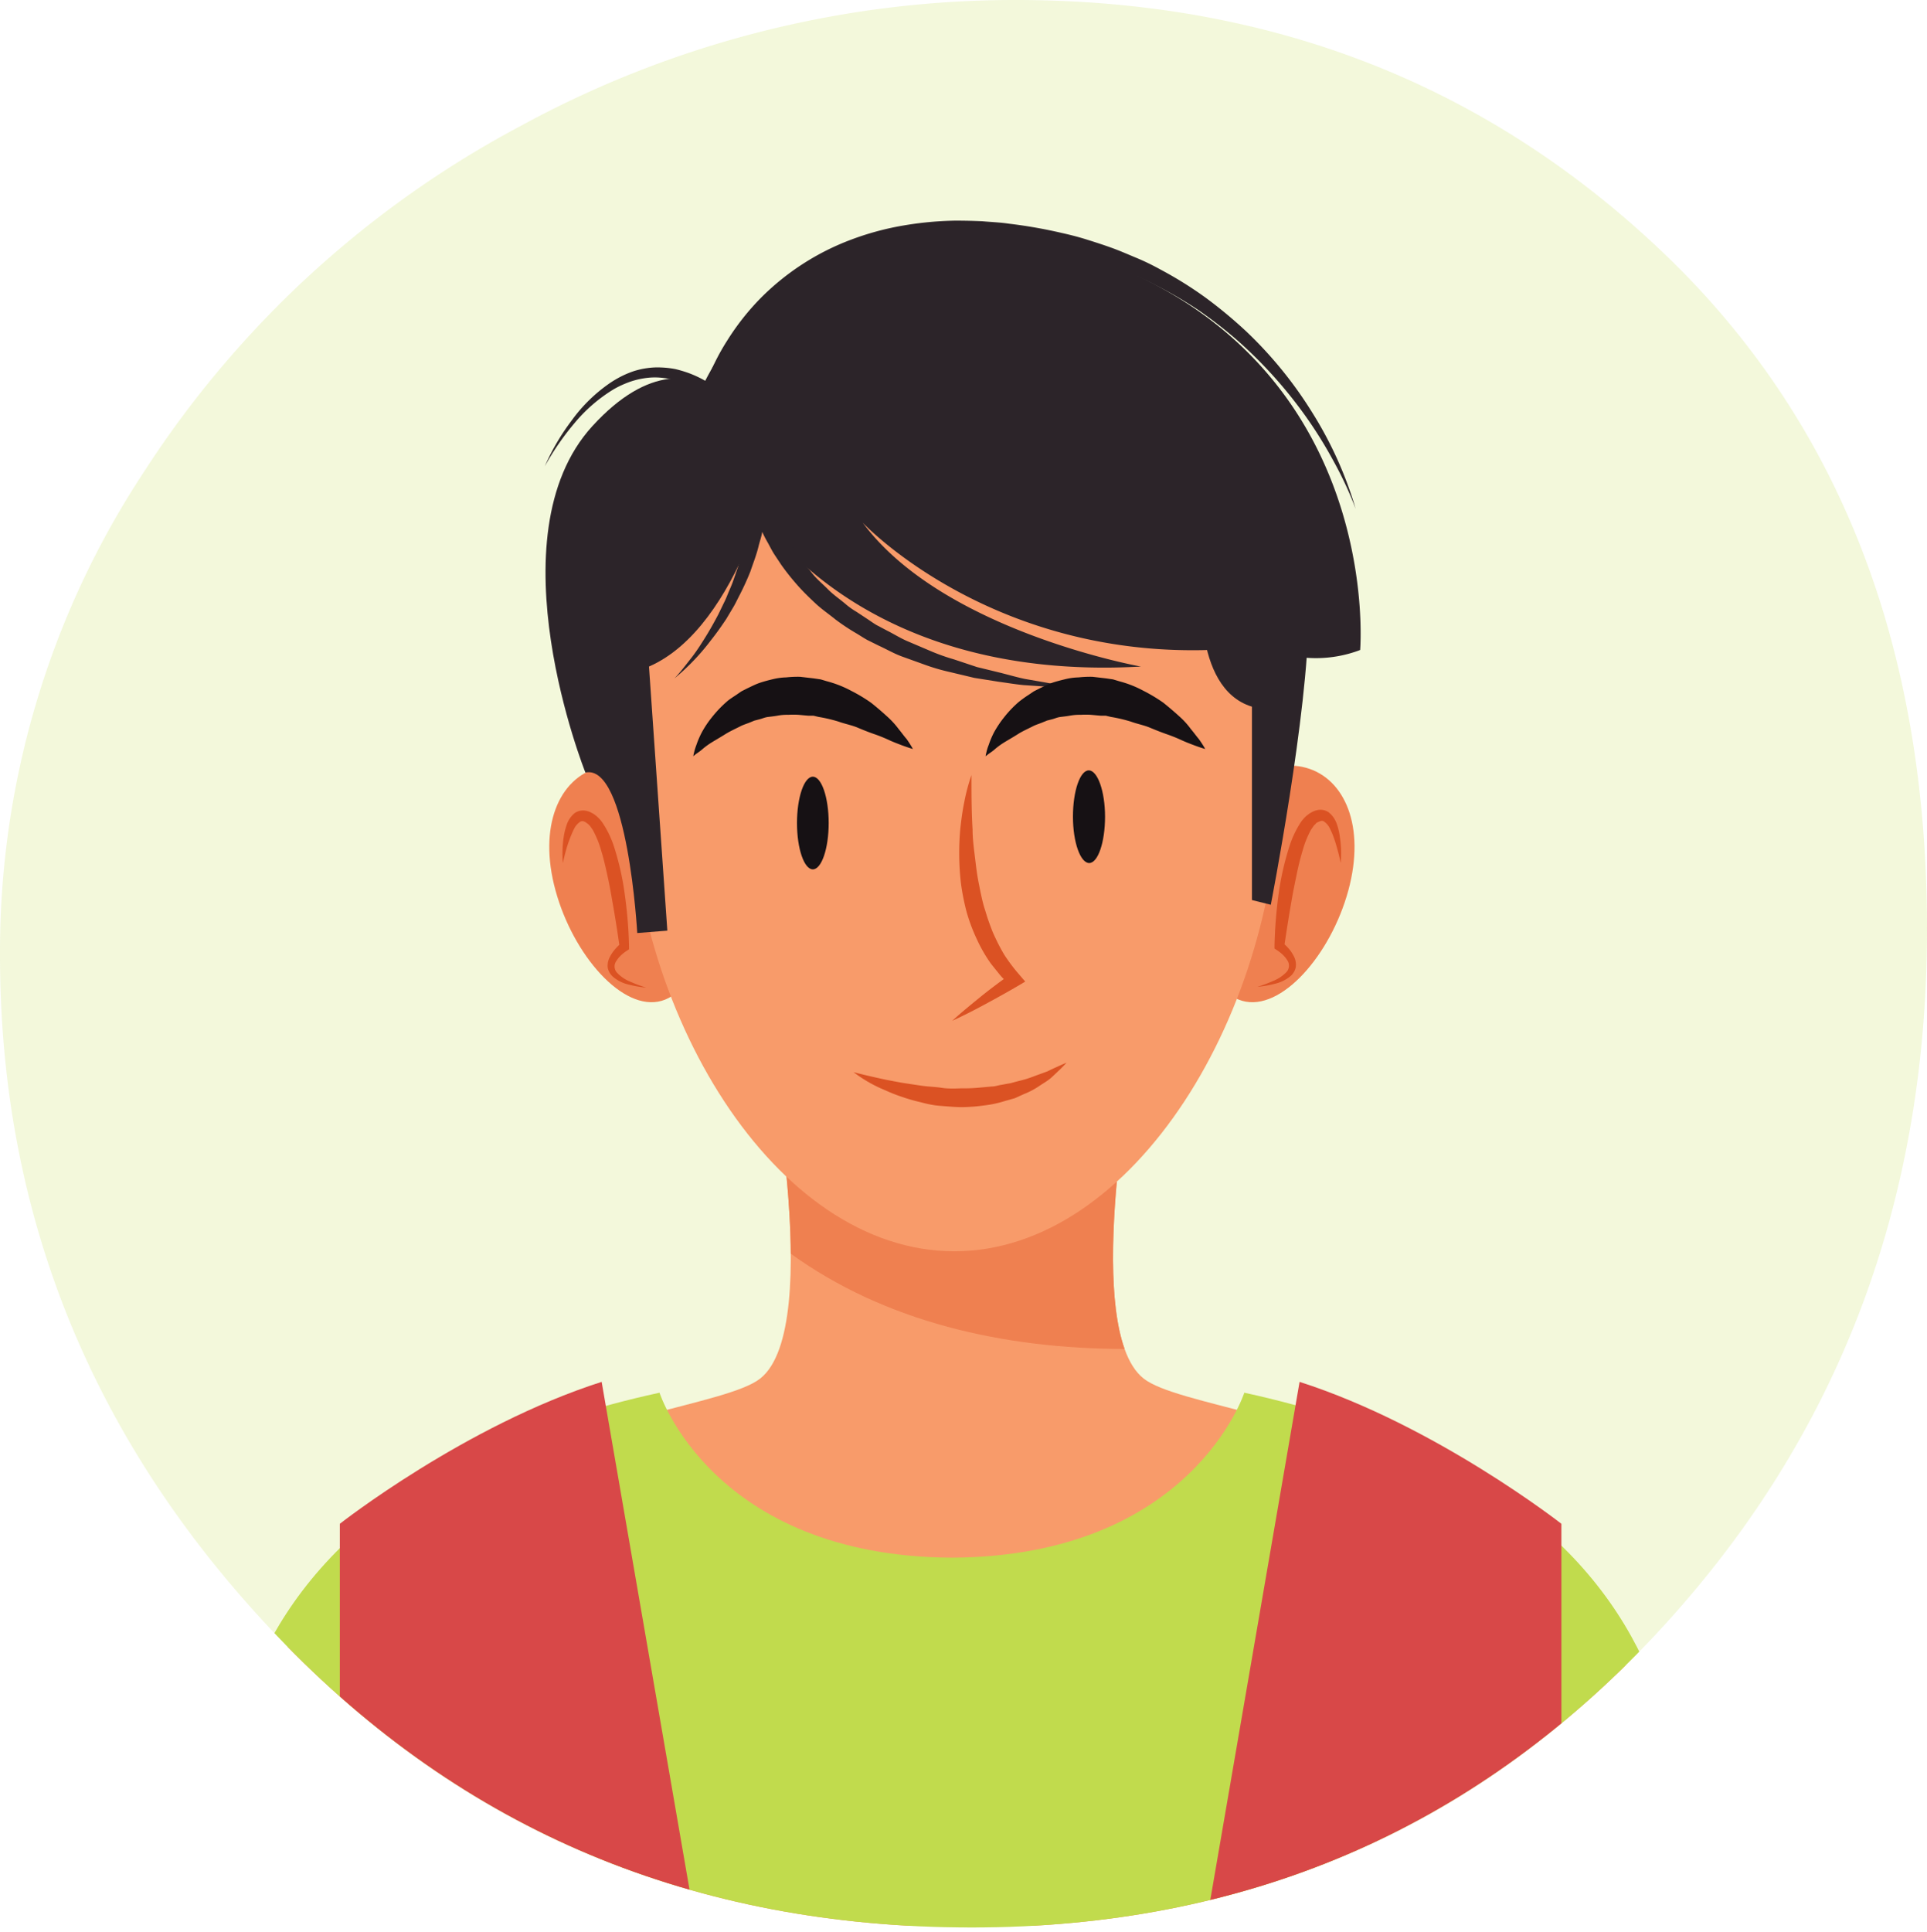 <svg xmlns="http://www.w3.org/2000/svg" xmlns:xlink="http://www.w3.org/1999/xlink" viewBox="0 0 192.17 192.61"><defs><style>.cls-1{fill:none;}.cls-2{opacity:0.2;}.cls-3{fill:#c1db4d;}.cls-4{clip-path:url(#clip-path);}.cls-5{fill:#f89b6a;}.cls-6{fill:#ef8050;}.cls-7{fill:#2c2429;}.cls-8{fill:#db5223;}.cls-9{fill:#161114;}.cls-10{fill:#d84848;}</style><clipPath id="clip-path"><path class="cls-1" d="M27.7,163.18Q0,134.19,0,95.23A86.81,86.81,0,0,1,14.27,47.18,101.09,101.09,0,0,1,51.94,12.55,102.87,102.87,0,0,1,101.28,0q38.09,0,64.49,25.11t26.4,67.52q0,41.55-27.26,70.55t-68,29Q55.4,192.19,27.7,163.18Z"/></clipPath></defs><g id="Layer_2" data-name="Layer 2"><g id="OBJECTS"><g class="cls-2"><path class="cls-3" d="M27.7,163.18Q0,134.19,0,95.23A86.81,86.81,0,0,1,14.27,47.18,101.09,101.09,0,0,1,51.94,12.55,102.87,102.87,0,0,1,101.28,0q38.09,0,64.49,25.11t26.4,67.52q0,41.55-27.26,70.55t-68,29Q55.4,192.19,27.7,163.18Z"/></g><g class="cls-4"><path class="cls-5" d="M114.05,137.45c-6.58-5.17-.47-34.78-.47-34.78H76.28s6.11,29.61-.47,34.78S19.4,142.15,24.1,192H165.76C170.46,142.15,120.63,142.62,114.05,137.45Z"/><path class="cls-6" d="M112.15,134.5c-3.26-9.12,1.43-31.83,1.43-31.83H76.28S78.8,114.88,78.86,125C88.25,131.79,100.05,134.48,112.15,134.5Z"/><path class="cls-6" d="M55.4,88.79c1.75,6.41,6.69,12.1,10.57,11s5.24-8.47,3.49-14.89-6-9.41-9.84-8.35S53.64,82.37,55.4,88.79Z"/><path class="cls-6" d="M134.46,88.79c-1.75,6.41-6.69,12.1-10.57,11s-5.24-8.47-3.49-14.89,6-9.41,9.84-8.35S136.21,82.37,134.46,88.79Z"/><path class="cls-5" d="M62.74,77.28c0,23.5,14.52,47.48,32.43,47.48s32.44-24,32.44-47.48S113.09,39.67,95.17,39.67,62.74,53.78,62.74,77.28Z"/><path class="cls-7" d="M66.55,92.79l-3,.24s-.94-16.93-5.17-16c0,0-9.4-23.5.7-34.55,11.24-12.28,18.34,3.06,18.34,3.06s-3.53,16.92-12.7,20.92Z"/><path class="cls-7" d="M119.91,57.77s-1.17,10.81,4.94,12.69V89.74l1.88.47s3.76-19.28,3.76-28.91S119.91,57.77,119.91,57.77Z"/><path class="cls-7" d="M74.78,50s9.87,18.1,39,16.46c0,0-19.74-3.53-27.74-14.34,0,0,13.87,14.81,38.08,12.46l-3.76-5.41a12.39,12.39,0,0,0,15.28,5.64S138.25,34,105.81,24.63C79.36,17,66.79,38,67.5,49.78S74.78,50,74.78,50Z"/><path class="cls-7" d="M67.26,67.64c.6-.63,1.12-1.33,1.65-2s1-1.41,1.46-2.15.87-1.48,1.27-2.24l.56-1.16c.2-.38.34-.78.51-1.17s.34-.79.47-1.19l.42-1.21c.22-.82.49-1.62.64-2.46.08-.41.19-.82.25-1.24l.18-1.25c.13-.84.12-1.68.2-2.52l.53-6.24L76.57,49a12.92,12.92,0,0,0,.66,2.16,10.14,10.14,0,0,0,.46,1.07,7.38,7.38,0,0,0,.53,1c.19.34.36.69.58,1l.66,1c.42.67,1,1.22,1.47,1.85s1.1,1.13,1.65,1.69,1.22,1,1.83,1.53a7.63,7.63,0,0,0,1,.7l1,.66c.34.22.66.46,1,.66l1.06.56c.72.36,1.4.8,2.14,1.1l2.23.95a19.89,19.89,0,0,0,2.28.81l2.31.77,2.38.58c.79.2,1.58.43,2.38.6,1.61.28,3.22.55,4.84.88-1.64,0-3.29-.16-4.94-.26-.82-.08-1.64-.22-2.46-.33l-2.46-.39L94.7,67a20.13,20.13,0,0,1-2.41-.7l-2.36-.85c-.79-.29-1.52-.72-2.29-1.07l-1.13-.56c-.37-.2-.72-.44-1.09-.66a20.84,20.84,0,0,1-2.11-1.4c-.66-.54-1.35-1-2-1.61s-1.24-1.18-1.8-1.82a23.93,23.93,0,0,1-1.59-2l-.71-1.07c-.23-.36-.42-.75-.63-1.13A11.34,11.34,0,0,1,76,53c-.16-.39-.36-.78-.49-1.19a13.53,13.53,0,0,1-.67-2.58l1.71-.07c-.11.89-.14,1.79-.31,2.68L76,53.11c-.08.44-.23.87-.34,1.3-.2.87-.54,1.71-.82,2.55a26.63,26.63,0,0,1-1.11,2.43c-.21.4-.39.8-.62,1.18l-.68,1.14c-.49.74-1,1.46-1.55,2.15A22.53,22.53,0,0,1,67.26,67.64Z"/><path class="cls-7" d="M54.33,46.49A22.48,22.48,0,0,1,57,41.94a15.66,15.66,0,0,1,3.8-3.73,10.56,10.56,0,0,1,1.17-.69A9.53,9.53,0,0,1,63.22,37a7.75,7.75,0,0,1,1.35-.3,7.26,7.26,0,0,1,1.4-.06,9.11,9.11,0,0,1,1.38.16,12.16,12.16,0,0,1,1.34.4,11,11,0,0,1,1.26.56c.41.21.79.47,1.19.7l-.94.32a22.29,22.29,0,0,1,2.33-4.84,24.78,24.78,0,0,1,3.31-4.2,25.13,25.13,0,0,1,9-5.83A28.15,28.15,0,0,1,90,22.5,33.83,33.83,0,0,1,95.28,22q1.34,0,2.67.06c.88.08,1.77.11,2.64.24a48.7,48.7,0,0,1,5.22.91c.85.19,1.69.4,2.55.67s1.7.54,2.53.84,1.64.66,2.46,1,1.61.73,2.39,1.16a38.33,38.33,0,0,1,4.49,2.8,45.59,45.59,0,0,1,4.07,3.38,40.7,40.7,0,0,1,6.61,8.15,38.33,38.33,0,0,1,4.28,9.51A36.51,36.51,0,0,0,133,46a42.84,42.84,0,0,0-2.72-4.39A44.88,44.88,0,0,0,123.47,34a43.5,43.5,0,0,0-4-3.11A40.41,40.41,0,0,0,115,28.31c-.74-.4-1.54-.71-2.3-1.07s-1.57-.65-2.39-.9-1.6-.55-2.42-.75-1.64-.43-2.49-.62a49.56,49.56,0,0,0-5-.83c-.84-.12-1.69-.14-2.53-.21s-1.7-.05-2.54-.05a33.7,33.7,0,0,0-5,.44,26.88,26.88,0,0,0-4.85,1.29A23.84,23.84,0,0,0,77,30.89a27.13,27.13,0,0,0-3.26,3.84,21.61,21.61,0,0,0-2.35,4.42l-.28.74-.66-.42c-.36-.22-.69-.47-1.06-.67a7.58,7.58,0,0,0-1.11-.54,8,8,0,0,0-1.16-.4,8.35,8.35,0,0,0-1.2-.2,6.32,6.32,0,0,0-1.23,0,8.28,8.28,0,0,0-1.21.21,8.19,8.19,0,0,0-1.18.4,9.12,9.12,0,0,0-1.13.56,15.6,15.6,0,0,0-3.87,3.35A26.67,26.67,0,0,0,54.33,46.49Z"/><path class="cls-8" d="M56.13,86.05a11.66,11.66,0,0,1,.07-2.5,6.67,6.67,0,0,1,.3-1.27,2.57,2.57,0,0,1,.82-1.22,1.5,1.5,0,0,1,.9-.25,1.88,1.88,0,0,1,.81.25,1.75,1.75,0,0,1,.34.22,2.14,2.14,0,0,1,.25.21,3.15,3.15,0,0,1,.49.58,9.67,9.67,0,0,1,1.13,2.37,27.44,27.44,0,0,1,1.09,4.92,43.42,43.42,0,0,1,.4,5v.29l-.21.14a4.1,4.1,0,0,0-.59.46,2.69,2.69,0,0,0-.46.56A.92.92,0,0,0,61.55,97a3.64,3.64,0,0,0,1.31.88,13.52,13.52,0,0,0,1.58.59,10,10,0,0,1-1.69-.29,3.71,3.71,0,0,1-1.61-.78,1.67,1.67,0,0,1-.53-.89,1.82,1.82,0,0,1,.16-1,3.74,3.74,0,0,1,.52-.81A5.32,5.32,0,0,1,62,94l-.21.43c-.22-1.6-.48-3.22-.77-4.82-.13-.8-.29-1.6-.46-2.38s-.35-1.58-.58-2.33a10.18,10.18,0,0,0-.85-2.13l-.27-.39-.2-.21s-.12-.08-.17-.13c-.26-.17-.42-.21-.61-.12a1.76,1.76,0,0,0-.63.72,10.62,10.62,0,0,0-.46,1.08C56.51,84.45,56.31,85.24,56.13,86.05Z"/><path class="cls-8" d="M133.7,86.05a20.63,20.63,0,0,0-.63-2.37,8.73,8.73,0,0,0-.45-1.08,1.76,1.76,0,0,0-.63-.72c-.19-.09-.35,0-.62.12-.05,0-.15.11-.16.13s-.17.16-.2.21l-.27.39a9.66,9.66,0,0,0-.85,2.13c-.23.75-.42,1.54-.58,2.33s-.33,1.58-.47,2.38c-.28,1.6-.54,3.22-.77,4.82l-.2-.43a5.32,5.32,0,0,1,.68.66,3.74,3.74,0,0,1,.52.81,1.82,1.82,0,0,1,.15,1,1.6,1.6,0,0,1-.52.89,3.77,3.77,0,0,1-1.61.78,10,10,0,0,1-1.69.29,14.23,14.23,0,0,0,1.58-.59,3.73,3.73,0,0,0,1.31-.88.94.94,0,0,0,.08-1.18,2.69,2.69,0,0,0-.46-.56,4.1,4.1,0,0,0-.59-.46l-.22-.14v-.29a45.8,45.8,0,0,1,.39-5,28.36,28.36,0,0,1,1.1-4.92,10,10,0,0,1,1.12-2.37,3.6,3.6,0,0,1,.49-.58,2.18,2.18,0,0,1,.26-.21,1.75,1.75,0,0,1,.34-.22,1.84,1.84,0,0,1,.81-.25,1.45,1.45,0,0,1,.89.25,2.52,2.52,0,0,1,.83,1.22,6,6,0,0,1,.29,1.27A10.49,10.49,0,0,1,133.7,86.05Z"/><path class="cls-8" d="M96.88,77.28c0,1.83,0,3.62.11,5.4,0,.89.11,1.77.22,2.65s.2,1.74.37,2.6.33,1.71.57,2.54c.14.41.25.83.39,1.23s.29.81.45,1.21a21,21,0,0,0,1.15,2.27,17.73,17.73,0,0,0,1.51,2l.59.69-.69.41c-1.07.63-2.16,1.23-3.25,1.82s-2.2,1.16-3.34,1.68c.92-.84,1.89-1.63,2.85-2.41s2-1.54,3-2.28l-.1,1.1c-.35-.33-.71-.64-1-1s-.6-.74-.9-1.12a14.86,14.86,0,0,1-1.42-2.48,17.44,17.44,0,0,1-1-2.68,23.64,23.64,0,0,1-.55-2.76,26.41,26.41,0,0,1-.07-5.55c.1-.91.22-1.82.41-2.72A18.55,18.55,0,0,1,96.88,77.28Z"/><path class="cls-8" d="M85.12,106.9s1.38.37,3.4.79c.51.09,1.06.21,1.64.3s1.18.18,1.81.27,1.28.1,1.93.2,1.33.08,2,.05a16.12,16.12,0,0,0,2-.09l1-.09c.32,0,.62-.11.93-.16s.61-.12.91-.16l.85-.23a10.46,10.46,0,0,0,1.55-.48l1.32-.48c.37-.19.71-.34,1-.47.56-.26.9-.39.9-.39s-.24.26-.68.7c-.23.21-.5.48-.83.78s-.76.54-1.21.84a7.9,7.9,0,0,1-1.56.82l-.88.4-1,.28a10.72,10.72,0,0,1-2.07.44,17.63,17.63,0,0,1-2.18.17c-.73,0-1.45-.08-2.17-.13s-1.4-.21-2-.37a17.3,17.3,0,0,1-1.87-.54,15.64,15.64,0,0,1-1.62-.64A13.82,13.82,0,0,1,85.12,106.9Z"/><path class="cls-9" d="M98.29,75.4a2,2,0,0,1,.06-.3,4.68,4.68,0,0,1,.25-.83A8.59,8.59,0,0,1,99.14,73a10.69,10.69,0,0,1,1-1.49A11.07,11.07,0,0,1,101.58,70a11.82,11.82,0,0,1,1-.72l.52-.35.57-.29c.39-.18.78-.39,1.2-.54s.87-.26,1.32-.37a6.2,6.2,0,0,1,1.37-.19,10.78,10.78,0,0,1,1.39-.06l1.37.16.68.1.63.19a10.82,10.82,0,0,1,2.39.94,15.93,15.93,0,0,1,2,1.2c.57.46,1.1.91,1.57,1.34a7.86,7.86,0,0,1,1.16,1.27c.33.39.59.76.8,1,.43.6.64,1,.64,1s-.43-.12-1.1-.37c-.34-.13-.75-.28-1.19-.48a16,16,0,0,0-1.5-.61c-.55-.19-1.13-.42-1.73-.67s-1.26-.37-1.89-.6a15.14,15.14,0,0,0-2-.47l-.5-.12-.5,0-1-.09a8.16,8.16,0,0,0-1,0,5.32,5.32,0,0,0-1,.07c-.32.06-.64.1-1,.14s-.61.18-.92.25l-.47.12c-.14.07-.29.12-.43.18-.29.12-.59.21-.87.34-.54.28-1.1.52-1.57.82s-.93.56-1.34.81-.75.51-1,.73-.52.38-.67.5Z"/><path class="cls-9" d="M69.14,75.4a2,2,0,0,1,.06-.3,5.72,5.72,0,0,1,.25-.83A8.76,8.76,0,0,1,70,73a9.74,9.74,0,0,1,1-1.49A11.69,11.69,0,0,1,72.43,70c.29-.27.63-.47,1-.72l.51-.35.57-.29c.39-.18.78-.39,1.21-.54s.86-.26,1.31-.37a6.28,6.28,0,0,1,1.37-.19,10.78,10.78,0,0,1,1.39-.06l1.37.16.68.1.64.19a11,11,0,0,1,2.39.94,15.79,15.79,0,0,1,2,1.2c.58.46,1.1.91,1.57,1.34a8.45,8.45,0,0,1,1.17,1.27c.32.39.58.76.8,1,.42.6.63,1,.63,1s-.42-.12-1.1-.37c-.33-.13-.75-.28-1.19-.48a15.76,15.76,0,0,0-1.49-.61c-.56-.19-1.14-.42-1.73-.67s-1.26-.37-1.9-.6a15,15,0,0,0-2-.47l-.5-.12-.51,0-1-.09a8.18,8.18,0,0,0-1,0,5.22,5.22,0,0,0-1,.07c-.32.06-.64.1-1,.14s-.62.18-.93.25l-.46.12-.44.18c-.29.12-.59.21-.87.34-.54.28-1.09.52-1.57.82s-.93.56-1.34.81-.75.51-1,.73-.52.38-.67.5Z"/><path class="cls-9" d="M82.64,82.06c0,2.55-.71,4.62-1.58,4.62s-1.58-2.07-1.58-4.62.71-4.62,1.58-4.62S82.64,79.51,82.64,82.06Z"/><path class="cls-9" d="M110.2,81.43c0,2.56-.71,4.62-1.58,4.62S107,84,107,81.43s.71-4.62,1.58-4.62S110.2,78.88,110.2,81.43Z"/><path class="cls-3" d="M124.09,138.86s-5.28,16.32-29.16,16.45c-23.89-.13-29.16-16.45-29.16-16.45C11.72,150.62,23.3,192,23.3,192l71.35.46h.56l71.35-.46S178.14,150.62,124.09,138.86Z"/><path class="cls-10" d="M60,137.78l9.49,54.83-35.6-.43V151.93S46.36,142.14,60,137.78Z"/><path class="cls-10" d="M129.6,137.78l-9.45,54.83,35.56-.43V151.93S143.2,142.14,129.6,137.78Z"/></g></g></g></svg>